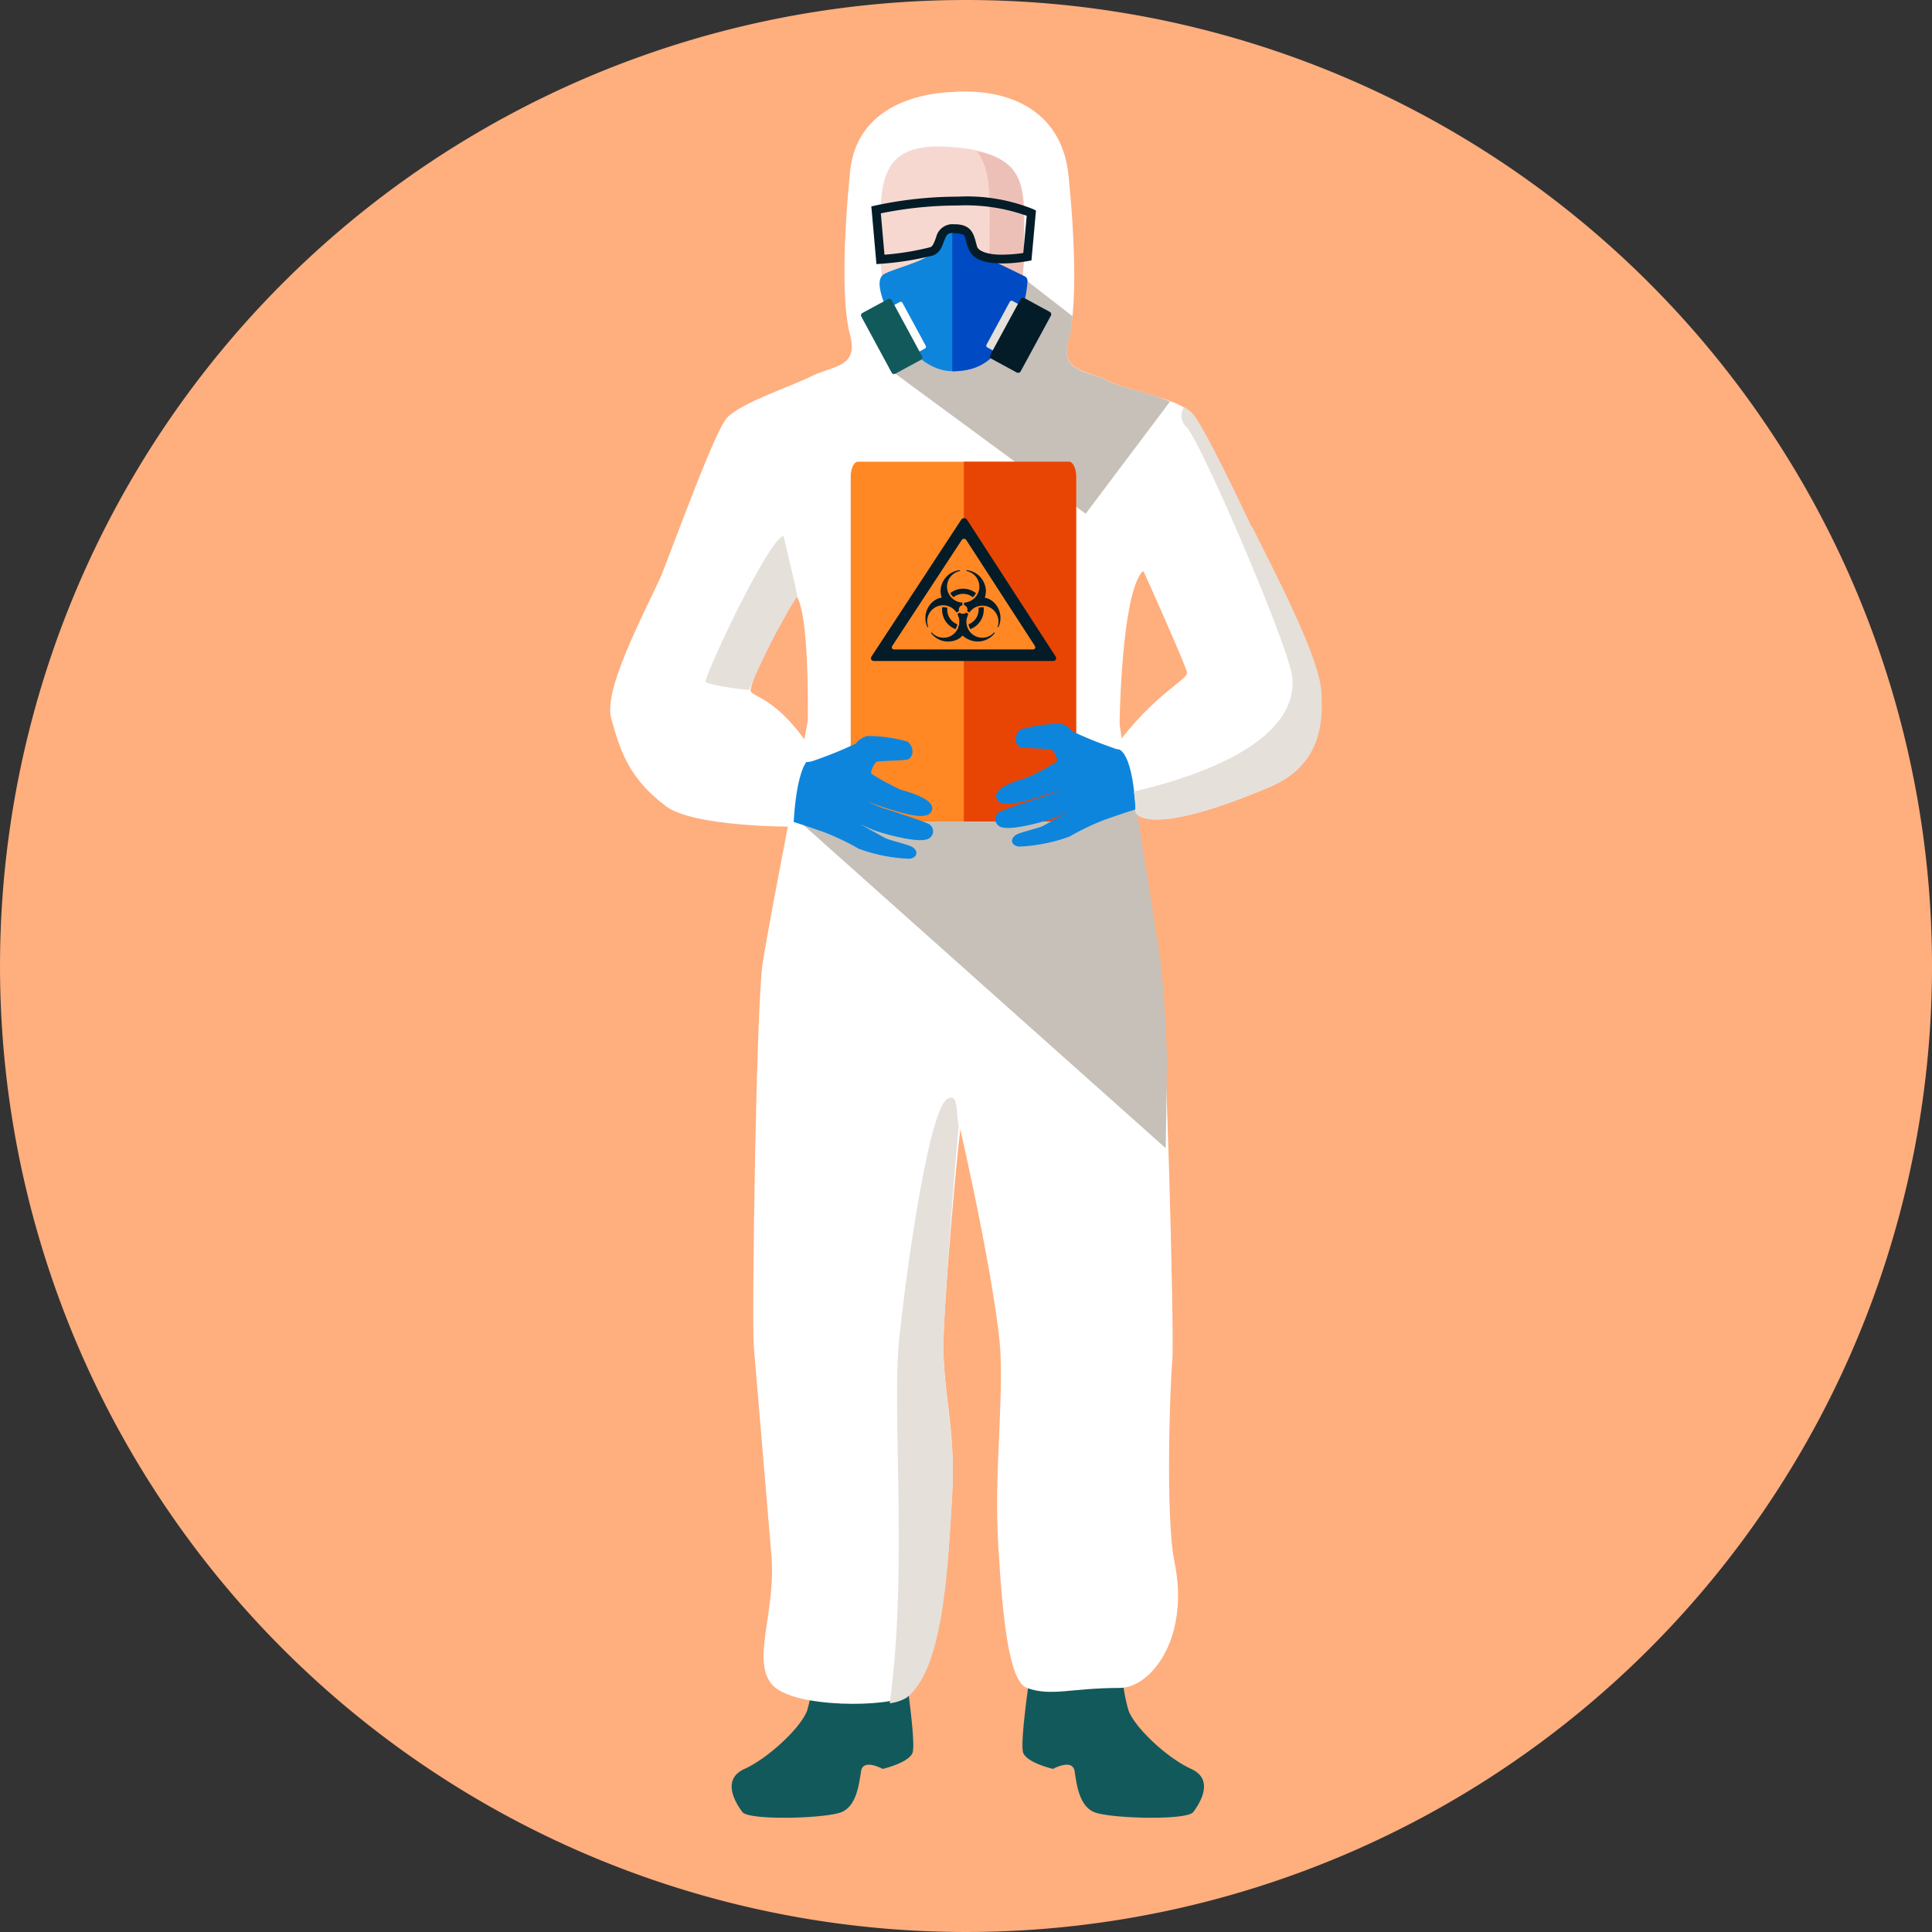 <svg xmlns="http://www.w3.org/2000/svg" xmlns:xlink="http://www.w3.org/1999/xlink" width="169" height="169" viewBox="0 0 169 169">
  <rect x="0" y="0" width="169" height="169" fill="#333333" stroke="none"/>
  <defs>
    <clipPath id="clip-path">
      <rect id="Rectángulo_379571" data-name="Rectángulo 379571" width="62.255" height="151" fill="none"/>
    </clipPath>
    <clipPath id="clip-path-2">
      <rect id="Rectángulo_379570" data-name="Rectángulo 379570" width="62.256" height="151" fill="none"/>
    </clipPath>
    <clipPath id="clip-path-3">
      <rect id="Rectángulo_379563" data-name="Rectángulo 379563" width="24.583" height="20.367" fill="none"/>
    </clipPath>
    <clipPath id="clip-path-4">
      <path id="Trazado_826898" data-name="Trazado 826898" d="M32.3,30.623l7.381-9.816c-1.7-.751-4.128-1.155-5.438-1.809-1.885-.943-4.186-.73-3.435-3.561a13.123,13.123,0,0,0,.349-2.089l-3.985-3.094-7.756,5L15.1,17.964Z" transform="translate(-15.1 -10.255)" fill="none"/>
    </clipPath>
    <linearGradient id="linear-gradient" x1="-0.649" y1="4.458" x2="-0.599" y2="4.458" gradientUnits="objectBoundingBox">
      <stop offset="0" stop-color="#fff"/>
      <stop offset="0.088" stop-color="#fff"/>
      <stop offset="0.288" stop-color="#f3f2f0"/>
      <stop offset="0.665" stop-color="#d4d0cb"/>
      <stop offset="0.83" stop-color="#c6c0b9"/>
      <stop offset="1" stop-color="#c6c0b9"/>
    </linearGradient>
    <clipPath id="clip-path-5">
      <rect id="Rectángulo_379569" data-name="Rectángulo 379569" width="32.292" height="33.419" fill="none"/>
    </clipPath>
    <clipPath id="clip-path-6">
      <path id="Trazado_826902" data-name="Trazado 826902" d="M42.343,69.95l.111-7.37a90.276,90.276,0,0,0-.619-9.328c-.565-3.775-2.383-15.093-2.383-15.093S9.962,32.919,10.164,41.242Z" transform="translate(-10.163 -36.531)" fill="none"/>
    </clipPath>
    <linearGradient id="linear-gradient-2" x1="-0.193" y1="2.238" x2="-0.159" y2="2.238" gradientUnits="objectBoundingBox">
      <stop offset="0" stop-color="#fff"/>
      <stop offset="0.643" stop-color="#c6c0b9"/>
      <stop offset="1" stop-color="#c6c0b9"/>
    </linearGradient>
  </defs>
  <g id="Grupo_1075575" data-name="Grupo 1075575" transform="translate(-705 -772.993)">
    <g id="Grupo_1075523" data-name="Grupo 1075523" transform="translate(-14 -2104.531)">
      <g id="Grupo_1073327" data-name="Grupo 1073327" transform="translate(334 819.524)">
        <g id="Grupo_159182" data-name="Grupo 159182" transform="translate(385.001 2058)">
          <path id="Unión_12" data-name="Unión 12" d="M84.5,0A84.5,84.5,0,1,1,0,84.5,84.5,84.5,0,0,1,84.5,0Z" transform="translate(0 0)" fill="#ffae7e"/>
        </g>
      </g>
    </g>
    <g id="Grupo_1075673" data-name="Grupo 1075673" transform="translate(758.372 781)">
      <g id="Grupo_1075672" data-name="Grupo 1075672" clip-path="url(#clip-path)">
        <g id="Grupo_1075671" data-name="Grupo 1075671" transform="translate(0 0)">
          <g id="Grupo_1075670" data-name="Grupo 1075670" clip-path="url(#clip-path-2)">
            <path id="Trazado_826891" data-name="Trazado 826891" d="M21.675,85.217c.378,2.265.945,6.607.754,7.551s-2.643,1.509-2.643,1.509-1.7-.943-1.885.192-.378,3.016-1.7,3.583-8.115.756-8.682,0-1.889-2.834.187-3.775,4.909-3.585,5.475-5.1a14.14,14.14,0,0,0,.565-3.963Z" transform="translate(4.05 52.449)" fill="#12595b"/>
            <path id="Trazado_826892" data-name="Trazado 826892" d="M23.117,85.217c-.376,2.265-.942,6.607-.754,7.551S25,94.277,25,94.277s1.7-.943,1.885.192.38,3.016,1.7,3.583,8.116.756,8.682,0,1.889-2.834-.187-3.775-4.908-3.585-5.473-5.1a14.065,14.065,0,0,1-.569-3.963Z" transform="translate(13.741 52.449)" fill="#12595b"/>
            <path id="Trazado_826893" data-name="Trazado 826893" d="M30.7.034C26.55-.155,21,1.305,20.437,6.966s-.754,11.515,0,14.347-1.507,2.641-3.4,3.586-6.008,2.263-7.329,3.582S3.5,43.956,1.609,48.108s.578,7.157.578,8.48,12.418-13.972,13.551-12.46,1,10.215,1,10.782S13.352,72.466,12.785,76.24s-.96,31.45-.772,33.526.772,9.247,1.543,18.307c.414,4.882-1.8,9.221.087,11.3s10.349,1.952,11.7.942c3.237-2.417,3.632-11.216,4.008-17.444s-.921-9.14-.732-14.236,1.63-22.064,2.384-23.951,1.321-54.687,1.321-54.687Z" transform="translate(0.553 0.011)" fill="#fff"/>
            <path id="Trazado_826894" data-name="Trazado 826894" d="M19.161.045c5.008-.384,9.623,1.649,10.19,7.31s.754,11.515,0,14.346,1.509,2.643,3.4,3.585,6.008,1.5,7.331,2.817,7.014,13.795,8.9,17.946S46.521,52,46.521,53.322,36.906,40.605,35.733,42.08C34,44.268,33.817,54.733,33.817,55.3s2.888,16.791,3.456,20.568,1.346,32.993,1.155,35.069-.624,13.759.194,17.724c1.349,6.552-2.011,10.984-4.817,10.984-4.237,0-5.974.772-8.09,0-1.588-.575-2.129-6.1-2.507-12.333s.383-11.665.194-16.762S19.536,88.5,18.782,86.614s-1.32-56.23-1.32-56.23Z" transform="translate(10.748 -0.001)" fill="#fff"/>
            <path id="Trazado_826895" data-name="Trazado 826895" d="M26.964,12.2c0,5.7-2.761,10.32-6.166,10.32s-6.165-4.622-6.165-10.32-.5-9.688,6.165-9.186c6.9.523,6.166,3.489,6.166,9.186" transform="translate(9.001 1.827)" fill="#f7d8d0"/>
            <path id="Trazado_826896" data-name="Trazado 826896" d="M20.859,3.236c1.388,1.8,1.094,4.627,1.094,8.567,0,4.562-1.5,8.533-3.717,10.619a3.4,3.4,0,0,0,.575.048c3.4,0,6.165-4.62,6.165-10.318,0-5.056.578-7.961-4.116-8.916" transform="translate(11.223 1.991)" fill="#edc0b7"/>
            <path id="Trazado_826897" data-name="Trazado 826897" d="M20.591,89.539c.376-6.226-.922-9.136-.732-14.232.111-3.053.714-11.882,1.309-18.326-.257-1.486-.032-2.876-.963-2.41-1.541.772-3.468,13.714-4.239,21.035-.658,6.239.771,20.3-.827,31.849a3.886,3.886,0,0,0,1.443-.467c3.237-2.415,3.632-11.22,4.01-17.449" transform="translate(9.318 33.53)" fill="#e5e0da"/>
            <g id="Grupo_1075664" data-name="Grupo 1075664" transform="translate(24.394 16.567)" style="mix-blend-mode: multiply;isolation: isolate">
              <g id="Grupo_1075663" data-name="Grupo 1075663">
                <g id="Grupo_1075662" data-name="Grupo 1075662" clip-path="url(#clip-path-3)">
                  <g id="Grupo_1075661" data-name="Grupo 1075661" transform="translate(0 -0.001)">
                    <g id="Grupo_1075660" data-name="Grupo 1075660" clip-path="url(#clip-path-4)">
                      <rect id="Rectángulo_379562" data-name="Rectángulo 379562" width="31.924" height="31.404" transform="matrix(0.766, -0.643, 0.643, 0.766, -10.029, 8.416)" fill="url(#linear-gradient)"/>
                    </g>
                  </g>
                </g>
              </g>
            </g>
            <path id="Trazado_826899" data-name="Trazado 826899" d="M20.126,7.822a1.913,1.913,0,0,1,2.078.063s.588,1.544,1.414,1.919c1.559.709,3.682,1.762,3.682,1.762a.532.532,0,0,1,.171.341,10.328,10.328,0,0,1-1.588,4.88c-1.305,1.727-2.215,2.982-4.829,3.045-3.1.069-5.147-3.74-5.552-4.7-.517-1.223-1.477-3.317-.47-3.821s2.909-.913,4.058-1.7a2.781,2.781,0,0,0,1.037-1.795" transform="translate(8.98 4.63)" fill="#0e85dd"/>
            <path id="Trazado_826900" data-name="Trazado 826900" d="M23.526,16.791a10.386,10.386,0,0,0,1.585-4.88.525.525,0,0,0-.17-.341s-2.123-1.052-3.68-1.761c-.827-.375-1.417-1.919-1.417-1.919a2.257,2.257,0,0,0-1.32-.355v12.3c.058,0,.113,0,.171,0,2.612-.061,3.523-1.317,4.83-3.044" transform="translate(11.401 4.633)" fill="#004bc4"/>
            <path id="Trazado_826901" data-name="Trazado 826901" d="M14.173,6.882l.384-.034.084.376-.084-.376-.384.034-.031-.336.328-.073a34.2,34.2,0,0,1,7.228-.78,15.567,15.567,0,0,1,6.625,1.1l.221.116-.394,4.357-.288.057a13.523,13.523,0,0,1-2.26.213c-1.136-.024-2.478-.137-2.943-1.246-.562-1.344.063-1.278-1.4-1.425l-.021,0c-.456.021-.5.184-.706.633-.17.409-.294,1.081-1.006,1.344a26.186,26.186,0,0,1-4.556.722l-.38.027Zm9.213,3.15c.107.47,1.12.759,2.216.735a12.766,12.766,0,0,0,1.834-.149l.3-3.252a15.992,15.992,0,0,0-6.035-.9,33.534,33.534,0,0,0-6.727.688l.318,3.614a23.344,23.344,0,0,0,3.992-.651c.218-.052.347-.38.533-.892A1.469,1.469,0,0,1,21.239,8.1a.51.51,0,0,1,.069.006c.037,0,.073,0,.11,0,1.6,0,1.7.987,1.968,1.931" transform="translate(8.704 3.503)" fill="#031c28"/>
            <path id="Rectángulo_379564" data-name="Rectángulo 379564" d="M.18,0H4.448a.179.179,0,0,1,.179.179V2.135a.179.179,0,0,1-.179.179H.179A.179.179,0,0,1,0,2.135V.18A.18.18,0,0,1,.18,0Z" transform="matrix(0.477, -0.879, 0.879, 0.477, 32.837, 22.301)" fill="#e5e0da"/>
            <rect id="Rectángulo_379565" data-name="Rectángulo 379565" width="6.039" height="3.021" rx="0.234" transform="translate(33.134 23.256) rotate(-61.497)" fill="#031c28"/>
            <path id="Rectángulo_379566" data-name="Rectángulo 379566" d="M.179,0H2.136a.18.18,0,0,1,.18.18V4.448a.179.179,0,0,1-.179.179H.18A.18.18,0,0,1,0,4.448V.179A.179.179,0,0,1,.179,0Z" transform="translate(23.45 19.431) rotate(-28.449)" fill="#fefefe"/>
            <path id="Rectángulo_379567" data-name="Rectángulo 379567" d="M.232,0H2.786A.234.234,0,0,1,3.02.234V5.806a.234.234,0,0,1-.234.234H.233A.233.233,0,0,1,0,5.807V.232A.232.232,0,0,1,.232,0Z" transform="matrix(0.88, -0.476, 0.476, 0.88, 21.861, 19.48)" fill="#12595b"/>
            <g id="Grupo_1075669" data-name="Grupo 1075669" transform="translate(16.419 59.016)" style="mix-blend-mode: multiply;isolation: isolate">
              <g id="Grupo_1075668" data-name="Grupo 1075668">
                <g id="Grupo_1075667" data-name="Grupo 1075667" clip-path="url(#clip-path-5)">
                  <g id="Grupo_1075666" data-name="Grupo 1075666" transform="translate(0 -0.001)">
                    <g id="Grupo_1075665" data-name="Grupo 1075665" clip-path="url(#clip-path-6)">
                      <rect id="Rectángulo_379568" data-name="Rectángulo 379568" width="46.825" height="44.437" transform="translate(-13.59 27.694) rotate(-66.845)" fill="url(#linear-gradient-2)"/>
                    </g>
                  </g>
                </g>
              </g>
            </g>
            <path id="Trazado_826903" data-name="Trazado 826903" d="M32.745,50.231c0,.709-.284,1.286-.637,1.286H13.664c-.352,0-.638-.577-.638-1.286V21.33c0-.709.286-1.286.638-1.286H32.108c.352,0,.637.577.637,1.286Z" transform="translate(8.017 12.336)" fill="#ff8825"/>
            <path id="Trazado_826904" data-name="Trazado 826904" d="M28.975,50.231V21.33c0-.709-.284-1.286-.637-1.286H19.15V51.517h9.189c.352,0,.637-.577.637-1.286" transform="translate(11.787 12.336)" fill="#e84505"/>
            <path id="Trazado_826905" data-name="Trazado 826905" d="M14.195,35.164c-.157.236-.05.433.234.433H30.013c.283,0,.391-.2.236-.436L22.555,23.282a.314.314,0,0,0-.567,0Z" transform="translate(8.692 14.218)" fill="#031c28"/>
            <path id="Trazado_826906" data-name="Trazado 826906" d="M15.307,33.564c-.121.183-.04.336.181.336H27.564c.22,0,.3-.153.183-.336l-5.963-9.207a.243.243,0,0,0-.438,0Z" transform="translate(9.387 14.905)" fill="#ff8825"/>
            <path id="Trazado_826907" data-name="Trazado 826907" d="M20.156,25.913v.079a1.394,1.394,0,0,1-.208,2.762v.228a.38.38,0,0,1,.3.519,1.555,1.555,0,0,0,.288-.086c.115-.039.187-.262.286-.318a.822.822,0,0,1,.289-.1c.51,0,.748-.761.748-1.283a1.882,1.882,0,0,0-1.7-1.8m-1.7,1.446a1.4,1.4,0,0,1,1.134-1.367v-.079a1.88,1.88,0,0,0-1.7,1.8,1.639,1.639,0,0,0,.622,1.312c.061.05.3.015.37.055.107.066.118.228.237.279a1.793,1.793,0,0,0,.381.141.35.35,0,0,1-.018-.137.4.4,0,0,1,.315-.38v-.231a1.406,1.406,0,0,1-1.342-1.4" transform="translate(11.01 15.949)" fill="#031c28"/>
            <path id="Trazado_826908" data-name="Trazado 826908" d="M18.7,27.662a1.359,1.359,0,0,1,1.68,0,1.215,1.215,0,0,0,.281-.354,1.815,1.815,0,0,0-2.242,0,1.271,1.271,0,0,0,.281.354" transform="translate(11.338 16.568)" fill="#031c28"/>
            <path id="Trazado_826909" data-name="Trazado 826909" d="M17.254,30.009l.063-.037a1.394,1.394,0,0,1,2.472-1.255L20,28.6a.381.381,0,0,1,.142-.475.433.433,0,0,1,.129-.048,1.961,1.961,0,0,0-.291-.242c-.076-.057-.321.023-.4-.023-.1-.06-.142-.26-.25-.3a1.544,1.544,0,0,0-1.418.113,1.877,1.877,0,0,0-.656,2.388m2.118.709a1.405,1.405,0,0,1-1.761-.265l-.065.039a1.877,1.877,0,0,0,2.422.522,1.535,1.535,0,0,0,.719-1.019c.031-.134-.173-.276-.173-.423,0-.113.226-.384.2-.5a1.153,1.153,0,0,0-.094-.336c-.029.039-.036.027-.076.053a.391.391,0,0,1-.483-.066l-.2.12a1.413,1.413,0,0,1-.5,1.877" transform="translate(10.509 16.857)" fill="#031c28"/>
            <path id="Trazado_826910" data-name="Trazado 826910" d="M19.306,29.417a1.356,1.356,0,0,1-.683-.57,1.37,1.37,0,0,1-.189-.869,1.258,1.258,0,0,0-.446-.055,1.814,1.814,0,0,0,1.16,1.918,1.256,1.256,0,0,0,.158-.423" transform="translate(11.063 17.184)" fill="#031c28"/>
            <path id="Trazado_826911" data-name="Trazado 826911" d="M21.7,27.617a1.5,1.5,0,0,0-1.338-.12c-.124.042-.231.239-.347.305-.089.045-.284,0-.368.061a1.492,1.492,0,0,0-.252.2c.045.008.034.018.073.045a.394.394,0,0,1,.158.483l.194.12a1.4,1.4,0,0,1,2.473,1.255l.065.036a1.878,1.878,0,0,0-.658-2.386m-2.065,1.477a1.607,1.607,0,0,1,.108-.257l-.2-.12a.386.386,0,0,1-.48.066c-.042-.026-.069,0-.1-.032-.044.108-.149.158-.107.262.011.039.242.307.239.435-.008.2-.223.459-.223.527a1.354,1.354,0,0,0,.767,1.036,1.874,1.874,0,0,0,2.42-.522l-.065-.039a1.391,1.391,0,0,1-2.362-1.355" transform="translate(11.599 16.861)" fill="#031c28"/>
            <path id="Trazado_826912" data-name="Trazado 826912" d="M19.562,29.84a1.813,1.813,0,0,0,1.162-1.918,1.246,1.246,0,0,0-.444.057,1.376,1.376,0,0,1-.191.869,1.353,1.353,0,0,1-.683.569,1.288,1.288,0,0,0,.157.423" transform="translate(11.944 17.184)" fill="#031c28"/>
            <path id="Trazado_826913" data-name="Trazado 826913" d="M35.057,35.994c-.748-.3-1.113.855-3.572.459A35.936,35.936,0,0,1,27.6,34.9a1.839,1.839,0,0,0-.992-.661,12.622,12.622,0,0,0-3.527.493c-.617.433-.595,1.536.163,1.593s2.3.105,2.506.157.672.94.454,1.084a21.8,21.8,0,0,1-2.527,1.368c-.456.141-2.942.779-2.738,1.735.2.922,1.769.506,2.7.268a24.266,24.266,0,0,0,2.9-.966,14.3,14.3,0,0,1-1.4.615c-.194.024-3.494,1.139-3.856,1.321a.735.735,0,0,0,.1,1.37c1.031.341,4.145-.611,4.6-.785s1.271-.559,1.271-.559l-2.212,1.233c-.367.2-1.968.549-2.347.772-.514.305-.556.9.212,1.042a14.464,14.464,0,0,0,4.464-.889,22.029,22.029,0,0,1,3.053-1.46c.9-.313,2.68-.934,3.636-1.174s2.449-.59,2.449-.59.284-4.179-1.439-4.869" transform="translate(12.834 21.069)" fill="#0e85dd"/>
            <path id="Trazado_826914" data-name="Trazado 826914" d="M9.24,36.671c.748-.3,1.115.85,3.572.452a36.215,36.215,0,0,0,3.879-1.561,1.842,1.842,0,0,1,.994-.664,12.651,12.651,0,0,1,3.53.488c.617.433.594,1.531-.163,1.6s-2.3.1-2.5.155-.674.942-.456,1.09a24.091,24.091,0,0,0,2.53,1.367c.456.132,2.945.767,2.741,1.722-.2.922-1.767.509-2.7.273a24.263,24.263,0,0,1-2.9-.958,14.106,14.106,0,0,0,1.4.612c.2.024,3.5,1.132,3.861,1.317a.733.733,0,0,1-.1,1.367c-1.029.346-4.144-.6-4.6-.777s-1.271-.556-1.271-.556l2.213,1.228c.367.2,1.966.544,2.346.769.517.3.559.9-.208,1.039a14.234,14.234,0,0,1-4.465-.882A22.575,22.575,0,0,0,13.9,43.3c-.906-.31-2.683-.932-3.64-1.171s-2.449-.586-2.449-.586-.292-4.181,1.431-4.869" transform="translate(4.795 21.478)" fill="#0e85dd"/>
            <path id="Trazado_826915" data-name="Trazado 826915" d="M5.759,24.46C3.786,29.213-.711,36.917.1,39.812s1.551,5.2,4.762,7.638c2.438,1.856,11.176,1.8,11.176,1.8s.17-6.245,1.927-6.17c-3.341-5.392-5.714-5.119-5.685-5.779s3.278-9.161,3.758-10.018S5.759,24.46,5.759,24.46" transform="translate(0 15.054)" fill="#fff"/>
            <path id="Trazado_826916" data-name="Trazado 826916" d="M39.475,24.589c2.3,4.64,5.829,11.368,6.037,14.388.2,2.932-.184,6.522-4.494,8.349-10.9,4.625-11.691,2.184-11.691,2.184s-.123-5.769-1.882-5.572c3.552-4.832,6.454-5.972,6.38-6.63s-6.239-14.392-6.777-15.224,12.428,2.506,12.428,2.506" transform="translate(16.637 13.51)" fill="#fff"/>
            <path id="Trazado_826917" data-name="Trazado 826917" d="M40.261,50.32c4.309-1.827,4.7-5.418,4.494-8.349-.205-3.019-3.737-9.748-6.037-14.388,0,0-.026,0-.065-.016-2.142-4.543-4.444-9.2-5.224-9.98a3.128,3.128,0,0,0-.688-.5,1.353,1.353,0,0,0,.2,1.73c1.284,1.284,9.069,19.407,9.279,21.966.514,6.292-10.5,9.152-13.84,9.924-.065.015.144,1,.082,1.019.037.507.044.843.044.843s.853,2.375,11.756-2.249" transform="translate(17.459 10.516)" fill="#e5e0da"/>
            <path id="Trazado_826918" data-name="Trazado 826918" d="M13.2,29.311c-.065-.449-1.205-5.25-1.205-5.25C10.841,24.253,6,34.23,5.156,36.776c-.1.291,3.806.85,3.853.724A59.059,59.059,0,0,1,13.2,29.311" transform="translate(3.172 14.809)" fill="#e5e0da"/>
          </g>
        </g>
      </g>
    </g>
  </g>
</svg>
